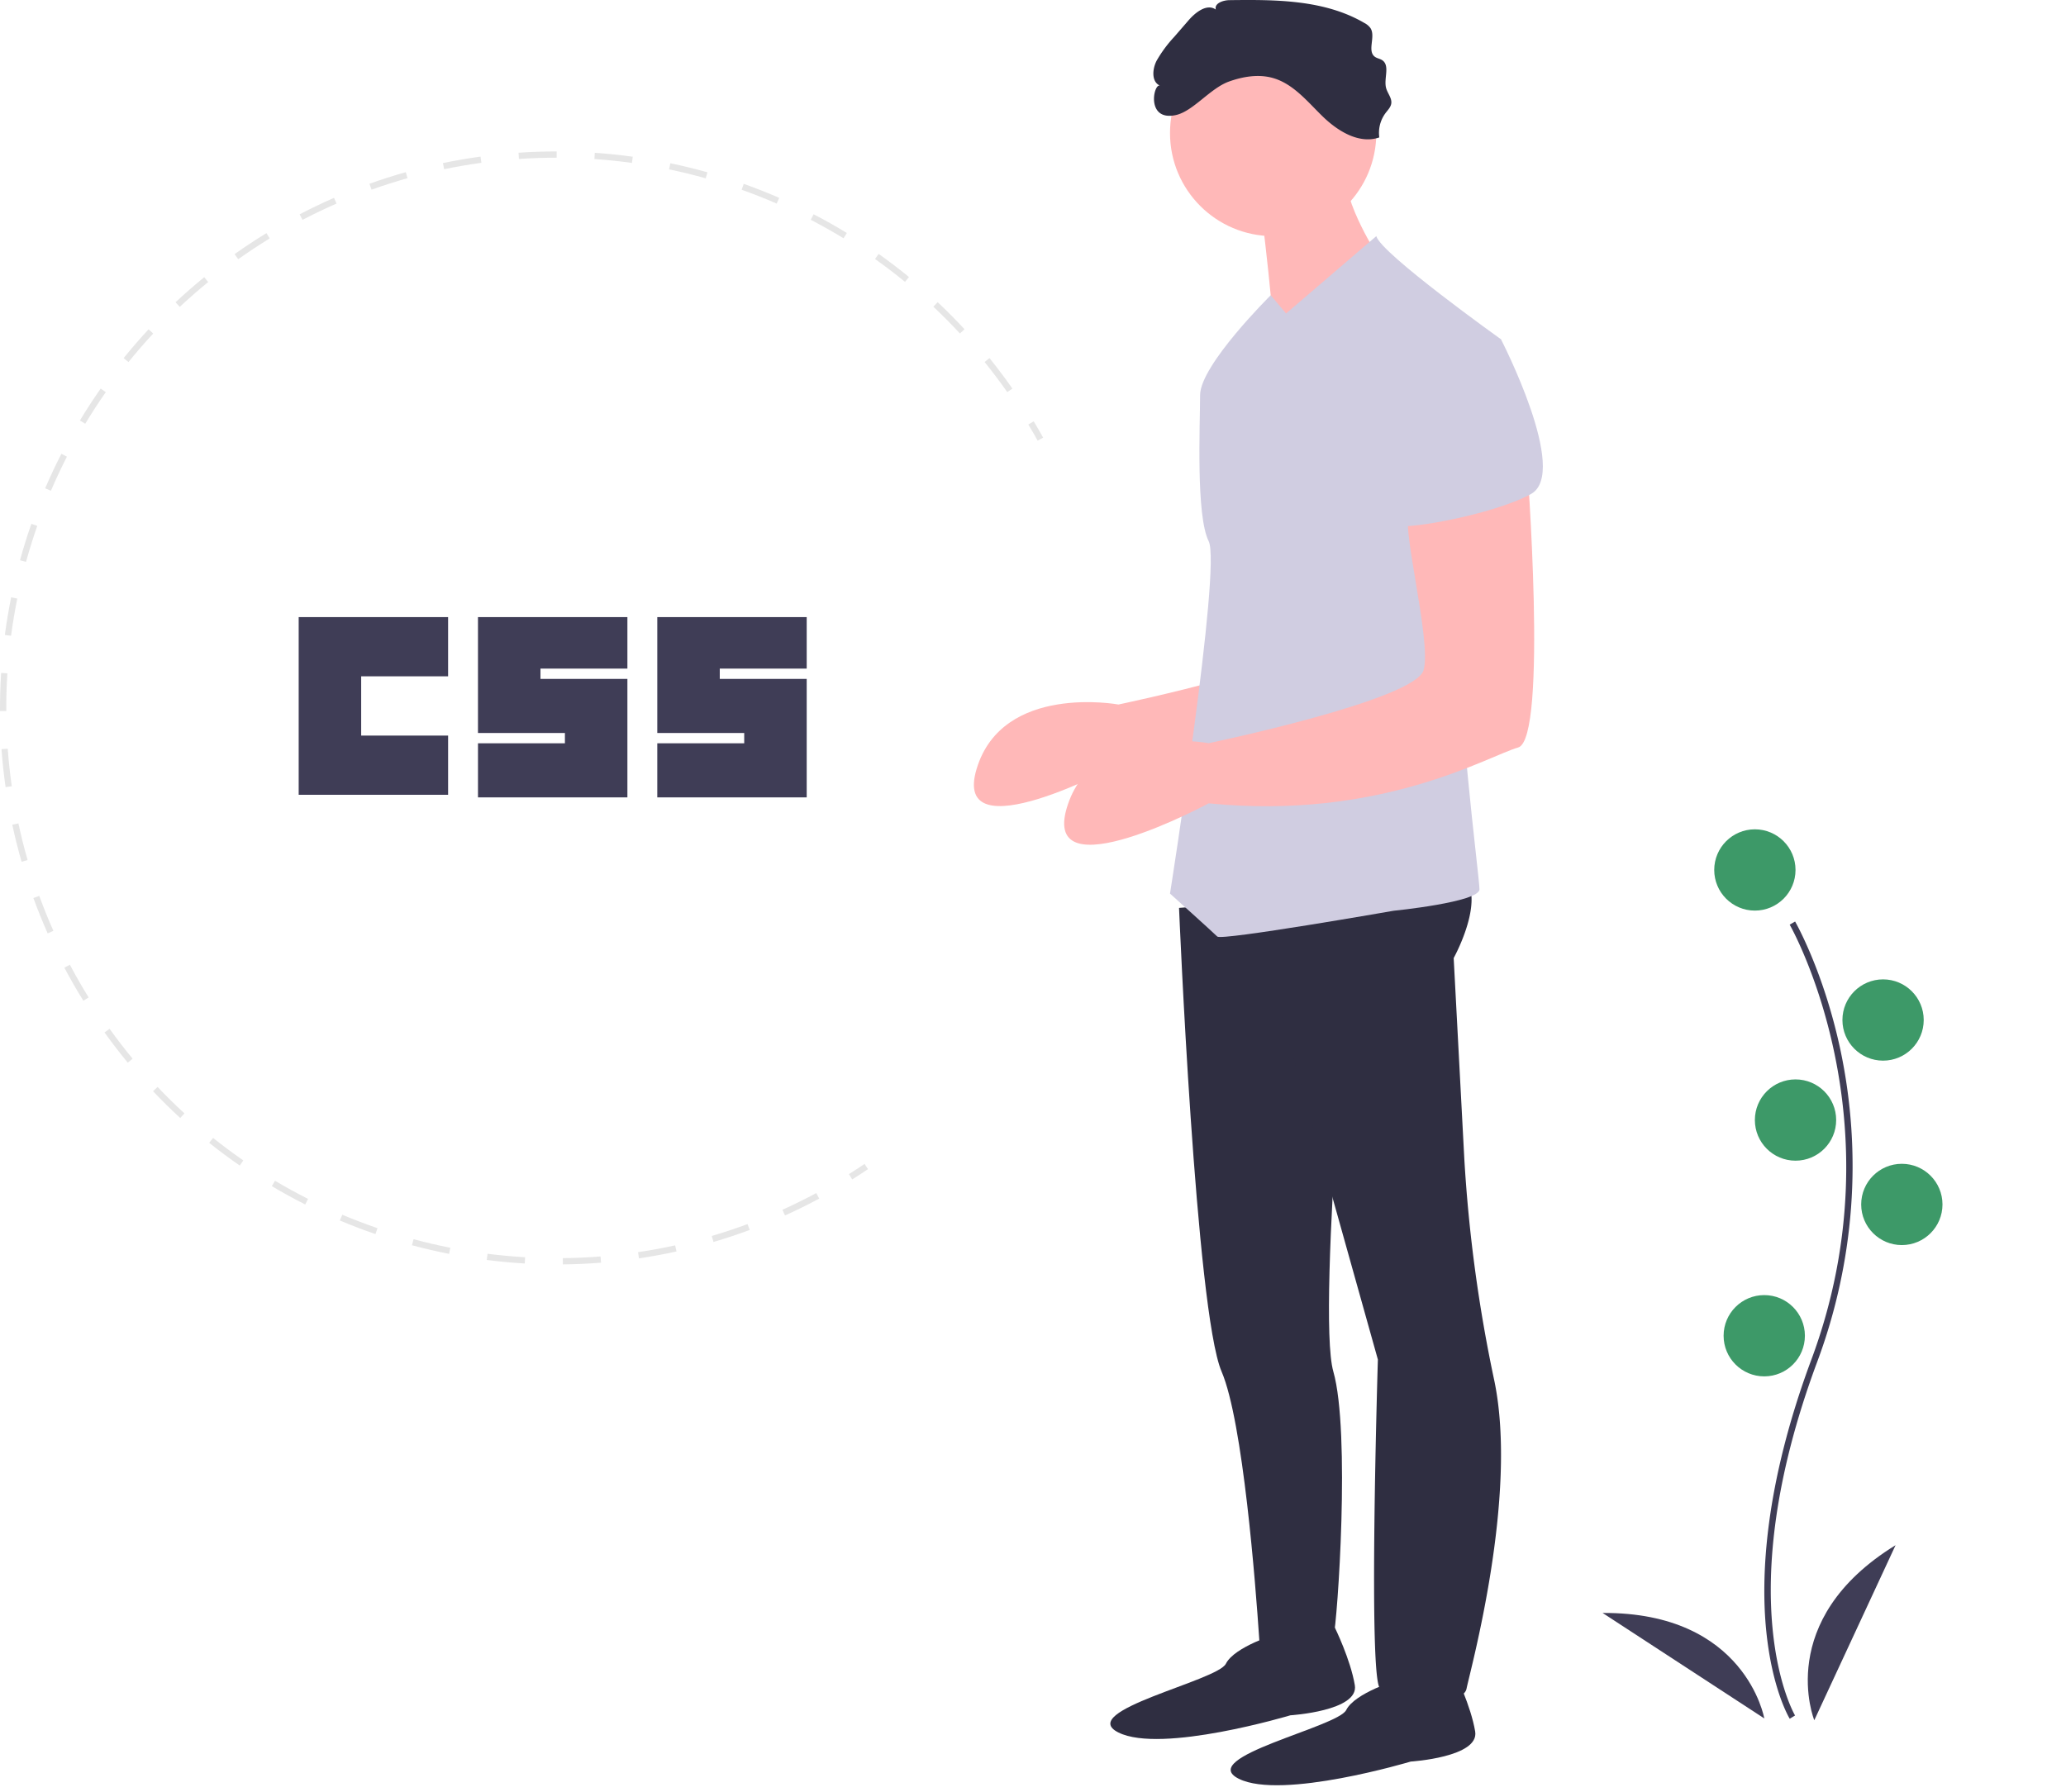 <svg xmlns="http://www.w3.org/2000/svg" viewBox="0 0 759.609 659">
  <title>simple</title>
  <path
      d="m109.817,226.941 l54.935,0 l0,21.789 l-31.961,0 l0,21.789 l31.964,0 l0,21.787 l-54.938,0 l0,-65.364 zm65.923,0 l54.936,0 l0,18.946 l-31.962,0 l0,3.789 l31.962,0 l0,43.577 l-54.935,0 l0,-19.896 l31.962,0 l0,-3.789 l-31.965,0 l0,-42.628 l0.001,0 zm65.924,0 l54.936,0 l0,18.946 l-31.962,0 l0,3.789 l31.962,0 l0,43.577 l-54.936,0 l0,-19.896 l31.962,0 l0,-3.789 l-31.961,0 l0,-42.628 l-0.001,0 z"
      fill="#3f3d56" id="svg_1" />
  <path
    d="M532.306,552.303c1.92-1.205,3.855-2.465,5.749-3.743l1.286,1.906c-1.916,1.293-3.871,2.566-5.813,3.785Z"
    transform="translate(-220.196 -120.5)" fill="#e6e6e6" />
  <path
    d="M310.362,211.241c2.562-1.729,5.184-3.415,7.794-5.012l1.2,1.962c-3.909,2.391-7.821,4.971-11.579,7.635l-1.329-1.877Q308.383,212.577,310.362,211.241Zm-15.076,11.199,1.454,1.781c-3.574,2.916-7.084,5.988-10.437,9.128l-1.572-1.678C288.122,228.496,291.673,225.39,295.286,222.44Zm35.071-23.122c4.135-2.158,8.389-4.197,12.646-6.06l.921,2.107c-4.207,1.842-8.414,3.858-12.502,5.993Zm-55.522,42.288,1.684,1.567c-3.135,3.37-6.192,6.894-9.086,10.473l-1.788-1.445C268.573,248.58,271.665,245.015,274.835,241.606Zm81.202-53.524c4.382-1.568,8.877-3.003,13.36-4.265l.624,2.212c-4.434,1.25-8.878,2.669-13.211,4.218ZM257.209,263.404l1.884,1.318c-2.639,3.77-5.18,7.678-7.55,11.613l-1.969-1.188C251.971,271.169,254.539,267.218,257.209,263.404Zm125.832-82.926c4.57-.951,9.225-1.754,13.837-2.386l.312,2.279c-4.56.625-9.163,1.418-13.681,2.359ZM242.761,287.393l2.046,1.049c-2.097,4.097-4.08,8.318-5.889,12.544l-2.115-.905C238.635,295.806,240.64,291.538,242.761,287.393Zm168.081-110.729c4.654-.315,9.373-.472,14.026-.467l-.003,2.299c-4.6-.005-9.267.15-13.869.461ZM231.728,313.147l2.17.759c-1.52,4.346-2.909,8.798-4.128,13.235l-2.217-.608C228.786,322.045,230.19,317.541,231.728,313.147Zm207.164-136.457c4.643.323,9.338.81,13.954,1.448l-.316,2.277c-4.564-.631-9.206-1.113-13.798-1.432Zm-214.593,163.485,2.253.457c-.914,4.513-1.686,9.115-2.292,13.68l-2.28-.303C222.594,349.392,223.374,344.738,224.299,340.175ZM466.667,180.534c4.56.952,9.144,2.073,13.624,3.331l-.622,2.213c-4.429-1.244-8.962-2.352-13.471-3.293Zm-246.054,187.438,2.294.147c-.293,4.591-.431,9.257-.41,13.867l-2.299.01C220.176,377.334,220.316,372.615,220.613,367.972ZM493.652,188.114c4.387,1.562,8.774,3.295,13.038,5.151l-.917,2.109c-4.217-1.835-8.554-3.549-12.893-5.095ZM220.745,396.021l2.292-.168c.337,4.597.839,9.239,1.491,13.8l-2.276.325C221.593,405.366,221.085,400.671,220.745,396.021ZM519.343,199.294c4.129,2.144,8.236,4.46,12.206,6.881L530.351,208.138c-3.925-2.393-7.986-4.683-12.068-6.804ZM224.717,423.801l2.248-.482c.967,4.508,2.102,9.041,3.377,13.471l-2.21.635C226.843,432.944,225.694,428.359,224.717,423.801ZM543.248,213.876c3.8,2.693,7.553,5.553,11.156,8.5l-1.456,1.78c-3.562-2.914-7.272-5.741-11.03-8.404ZM232.476,450.762l2.161-.787c1.576,4.327,3.323,8.653,5.191,12.857l-2.101.933C235.838,459.513,234.071,455.139,232.476,450.762Zm332.469-219.136c3.391,3.189,6.715,6.538,9.879,9.954l-1.687,1.563c-3.128-3.378-6.415-6.689-9.767-9.841ZM243.859,476.377l2.032-1.075c2.15,4.063,4.472,8.109,6.9,12.027l-1.954,1.211C248.381,484.578,246.034,480.486,243.859,476.377ZM583.995,252.189c2.918,3.618,5.754,7.389,8.429,11.208l-1.884,1.319c-2.645-3.777-5.449-7.505-8.335-11.083Zm-323.502,246.674c2.686,3.746,5.531,7.443,8.457,10.989l-1.773,1.463c-2.959-3.586-5.837-7.324-8.553-11.112Zm17.643,21.376c3.173,3.346,6.496,6.619,9.88,9.73l-1.556,1.692c-3.422-3.145-6.784-6.456-9.992-9.841Zm20.406,18.755c3.593,2.871,7.331,5.653,11.111,8.269l-1.308,1.891c-3.823-2.646-7.604-5.46-11.237-8.364Zm22.769,15.754c3.959,2.353,8.046,4.596,12.148,6.668l-1.036,2.053c-4.149-2.095-8.283-4.364-12.287-6.744Zm24.729,12.488c4.247,1.791,8.605,3.455,12.95,4.948l-.746,2.174c-4.395-1.509-8.803-3.192-13.098-5.003Zm26.212,9.001c4.445,1.195,8.989,2.252,13.507,3.142l-.444,2.256c-4.569-.9-9.165-1.969-13.661-3.177Zm27.199,5.356c4.574.58,9.222,1.01,13.814,1.277l-.133,2.295c-4.644-.27-9.345-.704-13.97-1.291Zm27.683,1.61c4.613-.049,9.277-.257,13.862-.62l.182,2.292c-4.638.366-9.355.577-14.021.626Zm27.652-2.19c4.561-.678,9.153-1.525,13.65-2.515l.494,2.245c-4.548,1.002-9.194,1.858-13.807,2.545Zm27.096-5.967c4.417-1.299,8.845-2.768,13.161-4.368l.8,2.156c-4.366,1.618-8.845,3.105-13.312,4.418Zm25.99-9.634c4.192-1.892,8.376-3.956,12.436-6.134l1.087,2.027c-4.106,2.203-8.338,4.29-12.576,6.203Z"
    transform="translate(-220.196 -120.5)" fill="#e6e6e6" />
  <path
    d="M598.285,276.626l1.97-1.186c1.198,1.989,2.367,4.008,3.477,6.001l-2.008,1.119C600.626,280.589,599.469,278.592,598.285,276.626Z"
    transform="translate(-220.196 -120.5)" fill="#e6e6e6" />
  <path
    d="M748.352,275.298s7.901,102.718-3.161,105.879-50.569,26.865-113.78,20.544c0,0-61.631,33.186-52.149,1.58s52.149-23.704,52.149-23.704,75.853-15.803,79.014-26.865-9.482-56.89-4.741-58.47S748.352,275.298,748.352,275.298Z"
    transform="translate(-220.196 -120.5)" fill="#ffb8b8" />
  <path
    d="M653.695,454.388s6.161,148.397,15.642,170.521c7.898,18.428,12.506,78.522,13.826,98.083.265,3.923.397,6.215.397,6.215s25.284,0,26.865-6.321,6.321-75.853,0-97.977,8.062-175.262,8.062-175.262Z"
    transform="translate(-220.196 -120.5)" fill="#2f2e41" />
  <path
    d="M689.881,721.306s-15.803,4.741-18.963,11.062S615.608,749.751,631.411,757.653s63.211-6.321,63.211-6.321,25.284-1.58,23.704-11.062-7.335-21.165-7.335-21.165Z"
    transform="translate(-220.196 -120.5)" fill="#2f2e41" />
  <path
    d="M734.129,738.32s-15.803,4.741-18.963,11.062-55.31,17.383-39.507,25.284,63.211-6.321,63.211-6.321,25.284-1.58,23.704-11.062-7.335-21.165-7.335-21.165Z"
    transform="translate(-220.196 -120.5)" fill="#2f2e41" />
  <path
    d="M667.757,450.709l22.124,37.927L726.804,620.5s-3.737,120.981,1.003,120.981,30.025,7.901,31.606,0c1.335-6.674,19.034-70.611,10.212-113.167A544.177,544.177,0,0,1,758.583,546.671l-3.91-73.838s15.803-28.445-1.58-33.186S667.757,450.709,667.757,450.709Z"
    transform="translate(-220.196 -120.5)" fill="#2f2e41" />
  <circle cx="468.105" cy="48.919" r="37.927" fill="#ffb8b8" />
  <path
    d="M683.56,194.704s6.321,50.569,4.741,53.73,37.927-34.766,37.927-34.766-14.223-22.124-11.062-33.186Z"
    transform="translate(-220.196 -120.5)" fill="#ffb8b8" />
  <path
    d="M772.056,245.273s-44.248-31.606-45.828-37.927l-33.186,28.445-5.639-6.712s-25.967,25.676-25.967,36.738-1.58,44.248,3.161,53.73-14.223,129.583-14.223,129.583,15.803,14.223,17.383,15.803,64.791-9.482,64.791-9.482,31.606-3.161,31.606-7.901-9.482-75.853-6.321-94.817S772.056,245.273,772.056,245.273Z"
    transform="translate(-220.196 -120.5)" fill="#d0cde1" />
  <path
    d="M781.537,289.52s7.901,102.718-3.161,105.879-50.569,26.865-113.78,20.544c0,0-61.631,33.186-52.149,1.58s52.149-23.704,52.149-23.704,75.853-15.803,79.014-26.865-9.482-56.89-4.741-58.47S781.537,289.52,781.537,289.52Z"
    transform="translate(-220.196 -120.5)" fill="#ffb8b8" />
  <path
    d="M672.1,150.473c5.184-1.845,10.904-2.793,16.19-1.263,7.481,2.165,12.663,8.723,18.251,14.147s13.426,10.231,20.784,7.68a12.186,12.186,0,0,1,2.328-9c.819-1.078,1.86-2.102,2.067-3.44.314-2.031-1.394-3.783-1.906-5.774-.898-3.489,1.563-8.264-1.462-10.219-.799-.516-1.81-.634-2.589-1.178-3.059-2.138.338-7.455-1.684-10.591a6.468,6.468,0,0,0-2.298-1.917c-14.664-8.556-32.597-8.58-49.573-8.364-2.363.03-5.653,1.204-4.987,3.471-3.208-2.303-7.409.931-9.995,3.916l-5.293,6.109a47.065,47.065,0,0,0-6.468,8.75c-1.617,3.092-1.974,7.846,1.244,9.194-2.392-1.002-5.295,13.169,5.735,10.837C658.85,161.476,665.131,152.953,672.1,150.473Z"
    transform="translate(-220.196 -120.5)" fill="#2f2e41" />
  <path
    d="M746.771,248.433l25.284-3.161s25.284,48.989,11.062,56.89-50.569,14.223-50.569,11.062S746.771,248.433,746.771,248.433Z"
    transform="translate(-220.196 -120.5)" fill="#d0cde1" />
  <path
    d="M878.227,752.594c-.264-.431-6.485-10.818-8.641-32.388-1.978-19.789-.706-53.144,16.592-99.672,32.772-88.144-7.552-159.264-7.964-159.972l1.989-1.154c.104.18,10.51,18.312,16.656,47.186a205.857,205.857,0,0,1-8.526,114.742c-32.715,87.994-8.393,129.649-8.144,130.06Z"
    transform="translate(-220.196 -120.5)" fill="#3f3d56" />
  <circle cx="645.217" cy="319.941" r="14.945" fill="#3d9968" />
  <circle cx="692.352" cy="375.124" r="14.945" fill="#3d9968" />
  <circle cx="660.162" cy="411.913" r="14.945" fill="#3d9968" />
  <circle cx="699.25" cy="442.953" r="14.945" fill="#3d9968" />
  <circle cx="648.666" cy="491.238" r="14.945" fill="#3d9968" />
  <path d="M887.256,753.144s-14.945-36.789,29.891-64.38Z" transform="translate(-220.196 -120.5)"
    fill="#3f3d56" />
  <path d="M868.875,752.477s-6.802-39.122-59.446-38.786Z" transform="translate(-220.196 -120.5)"
    fill="#3f3d56" />
</svg>